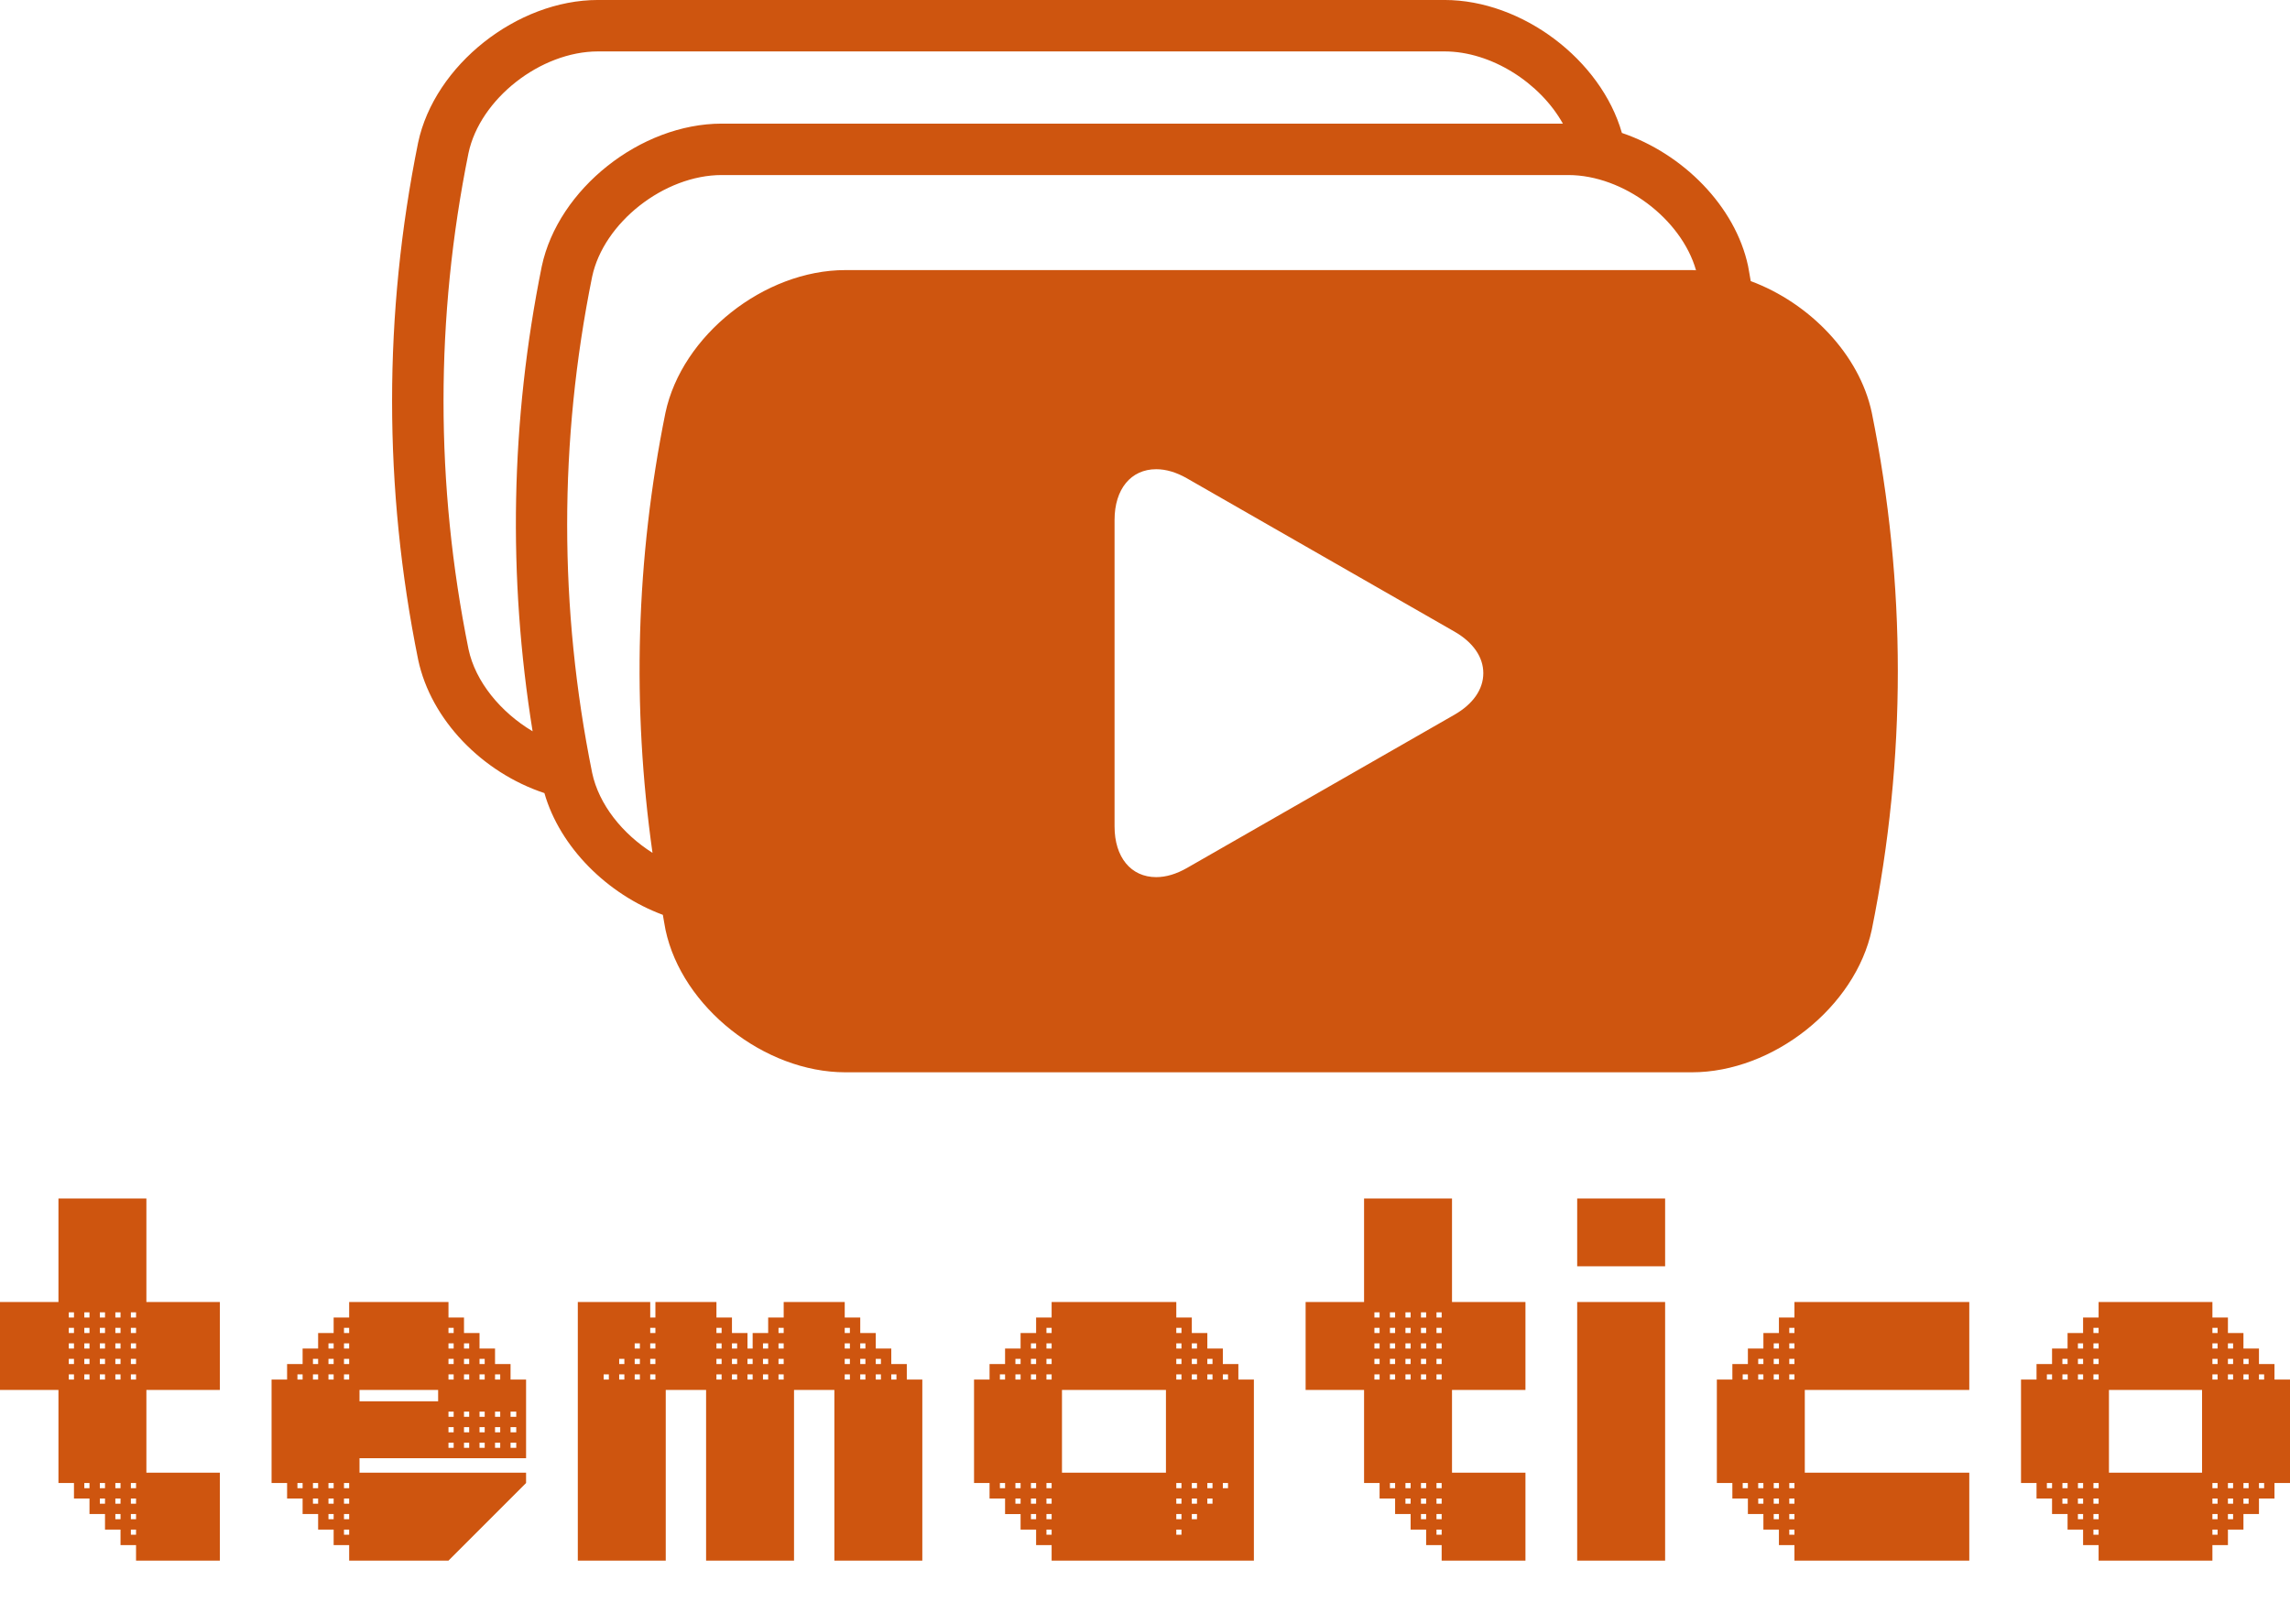 <svg xmlns="http://www.w3.org/2000/svg" version="1.1" xmlns:xlink="http://www.w3.org/1999/xlink" xmlns:svgjs="http://svgjs.com/svgjs" height="128.7" width="181.507"><g id="SvgjsG1016" rel="mainfill" name="main_text" xmlns:name="mainText_mainfill" transform="translate(-2.05,82.7)"><path fill="#ce550f" d="M19.475 20.5 l0 6.97 l-5.822 0 l0 6.56 l5.822 0 l0 6.97 l-6.642 0 l0 -1.23 l-1.23 0 l0 -1.23 l-1.23 0 l0 -1.23 l-1.23 0 l0 -1.23 l-1.23 0 l0 -1.23 l-1.23 0 l0 -7.38 l-4.633 0 l0 -6.97 l4.633 0 l0 -8.2 l6.97 0 l0 8.2 l5.822 0 z M11.193 25.01 l0 0.41 l0.41 0 l0 -0.41 l-0.41 0 z M7.503 22.55 l0 0.41 l0.41 0 l0 -0.41 l-0.41 0 z M11.193 22.55 l0 0.41 l0.41 0 l0 -0.41 l-0.41 0 z M12.423 26.24 l0 0.41 l0.41 0 l0 -0.41 l-0.41 0 z M7.503 25.01 l0 0.41 l0.41 0 l0 -0.41 l-0.41 0 z M7.503 23.78 l0 0.41 l0.41 0 l0 -0.41 l-0.41 0 z M8.733 21.32 l0 0.41 l0.41 0 l0 -0.41 l-0.41 0 z M8.733 23.78 l0 0.41 l0.41 0 l0 -0.41 l-0.41 0 z M11.193 21.32 l0 0.41 l0.41 0 l0 -0.41 l-0.41 0 z M9.963 36.08 l0 0.41 l0.41 0 l0 -0.41 l-0.41 0 z M12.423 34.85 l0 0.41 l0.41 0 l0 -0.41 l-0.41 0 z M11.193 26.24 l0 0.41 l0.41 0 l0 -0.41 l-0.41 0 z M7.503 26.24 l0 0.41 l0.41 0 l0 -0.41 l-0.41 0 z M11.193 34.85 l0 0.41 l0.41 0 l0 -0.41 l-0.41 0 z M11.193 36.08 l0 0.41 l0.41 0 l0 -0.41 l-0.41 0 z M9.963 34.85 l0 0.41 l0.41 0 l0 -0.41 l-0.41 0 z M12.423 36.08 l0 0.41 l0.41 0 l0 -0.41 l-0.41 0 z M9.963 23.78 l0 0.41 l0.41 0 l0 -0.41 l-0.41 0 z M9.963 26.24 l0 0.41 l0.41 0 l0 -0.41 l-0.41 0 z M7.503 21.32 l0 0.41 l0.41 0 l0 -0.41 l-0.41 0 z M11.193 23.78 l0 0.41 l0.41 0 l0 -0.41 l-0.41 0 z M9.963 25.01 l0 0.41 l0.41 0 l0 -0.41 l-0.41 0 z M8.733 22.55 l0 0.41 l0.41 0 l0 -0.41 l-0.41 0 z M12.423 23.78 l0 0.41 l0.41 0 l0 -0.41 l-0.41 0 z M8.733 26.24 l0 0.41 l0.41 0 l0 -0.41 l-0.41 0 z M12.423 22.55 l0 0.41 l0.41 0 l0 -0.41 l-0.41 0 z M12.423 25.01 l0 0.41 l0.41 0 l0 -0.41 l-0.41 0 z M9.963 22.55 l0 0.41 l0.41 0 l0 -0.41 l-0.41 0 z M12.423 21.32 l0 0.41 l0.41 0 l0 -0.41 l-0.41 0 z M12.423 37.31 l0 0.41 l0.41 0 l0 -0.41 l-0.41 0 z M8.733 25.01 l0 0.41 l0.41 0 l0 -0.41 l-0.41 0 z M11.193 37.31 l0 0.41 l0.41 0 l0 -0.41 l-0.41 0 z M9.963 21.32 l0 0.41 l0.41 0 l0 -0.41 l-0.41 0 z M12.423 38.54 l0 0.41 l0.41 0 l0 -0.41 l-0.41 0 z M8.733 34.85 l0 0.41 l0.41 0 l0 -0.41 l-0.41 0 z M43.747 26.65 l0 6.232 l-13.202 0 l0 1.148 l13.202 0 l0 0.82 l-6.15 6.15 l-7.872 0 l0 -1.23 l-1.23 0 l0 -1.23 l-1.23 0 l0 -1.23 l-1.23 0 l0 -1.23 l-1.23 0 l0 -1.23 l-1.23 0 l0 -8.2 l1.23 0 l0 -1.23 l1.23 0 l0 -1.23 l1.23 0 l0 -1.23 l1.23 0 l0 -1.23 l1.23 0 l0 -1.23 l7.872 0 l0 1.23 l1.23 0 l0 1.23 l1.23 0 l0 1.23 l1.23 0 l0 1.23 l1.23 0 l0 1.23 l1.23 0 z M30.545 28.372 l6.232 0 l0 -0.902 l-6.232 0 l0 0.902 z M42.517 29.602 l0.451 0 l0 -0.41 l-0.451 0 l0 0.41 z M42.517 32.062 l0.451 0 l0 -0.41 l-0.451 0 l0 0.41 z M42.517 30.832 l0.451 0 l0 -0.41 l-0.451 0 l0 0.41 z M29.315 36.08 l0 0.41 l0.41 0 l0 -0.41 l-0.41 0 z M40.057 31.652 l0 0.41 l0.41 0 l0 -0.41 l-0.41 0 z M39.237 25.42 l0 -0.41 l-0.41 0 l0 0.41 l0.41 0 z M37.597 31.652 l0 0.41 l0.41 0 l0 -0.41 l-0.41 0 z M29.315 25.01 l0 0.41 l0.41 0 l0 -0.41 l-0.41 0 z M38.007 26.65 l0 -0.41 l-0.41 0 l0 0.41 l0.41 0 z M38.827 31.652 l0 0.41 l0.41 0 l0 -0.41 l-0.41 0 z M41.287 29.192 l0 0.41 l0.41 0 l0 -0.41 l-0.41 0 z M40.467 26.65 l0 -0.41 l-0.41 0 l0 0.41 l0.41 0 z M40.057 29.192 l0 0.41 l0.41 0 l0 -0.41 l-0.41 0 z M29.315 23.78 l0 0.41 l0.41 0 l0 -0.41 l-0.41 0 z M39.237 24.19 l0 -0.41 l-0.41 0 l0 0.41 l0.41 0 z M28.085 37.31 l0 0.41 l0.41 0 l0 -0.41 l-0.41 0 z M28.085 26.24 l0 0.41 l0.41 0 l0 -0.41 l-0.41 0 z M40.467 25.42 l0 -0.41 l-0.41 0 l0 0.41 l0.41 0 z M41.287 31.652 l0 0.41 l0.41 0 l0 -0.41 l-0.41 0 z M29.315 26.24 l0 0.41 l0.41 0 l0 -0.41 l-0.41 0 z M26.855 26.24 l0 0.41 l0.41 0 l0 -0.41 l-0.41 0 z M28.085 34.85 l0 0.41 l0.41 0 l0 -0.41 l-0.41 0 z M29.315 38.54 l0 0.41 l0.41 0 l0 -0.41 l-0.41 0 z M28.085 25.01 l0 0.41 l0.41 0 l0 -0.41 l-0.41 0 z M25.625 26.24 l0 0.41 l0.41 0 l0 -0.41 l-0.41 0 z M37.597 30.422 l0 0.41 l0.41 0 l0 -0.41 l-0.41 0 z M29.315 34.85 l0 0.41 l0.41 0 l0 -0.41 l-0.41 0 z M26.855 34.85 l0 0.41 l0.41 0 l0 -0.41 l-0.41 0 z M41.287 30.422 l0 0.41 l0.41 0 l0 -0.41 l-0.41 0 z M38.827 30.422 l0 0.41 l0.41 0 l0 -0.41 l-0.41 0 z M38.007 25.42 l0 -0.41 l-0.41 0 l0 0.41 l0.41 0 z M28.085 36.08 l0 0.41 l0.41 0 l0 -0.41 l-0.41 0 z M38.827 29.192 l0 0.41 l0.41 0 l0 -0.41 l-0.41 0 z M29.315 22.55 l0 0.41 l0.41 0 l0 -0.41 l-0.41 0 z M38.007 22.96 l0 -0.41 l-0.41 0 l0 0.41 l0.41 0 z M40.057 30.422 l0 0.41 l0.41 0 l0 -0.41 l-0.41 0 z M25.625 34.85 l0 0.41 l0.41 0 l0 -0.41 l-0.41 0 z M41.697 26.65 l0 -0.41 l-0.41 0 l0 0.41 l0.41 0 z M37.597 29.192 l0 0.41 l0.41 0 l0 -0.41 l-0.41 0 z M28.085 23.78 l0 0.41 l0.41 0 l0 -0.41 l-0.41 0 z M38.007 24.19 l0 -0.41 l-0.41 0 l0 0.41 l0.41 0 z M26.855 25.01 l0 0.41 l0.41 0 l0 -0.41 l-0.41 0 z M39.237 26.65 l0 -0.41 l-0.41 0 l0 0.41 l0.41 0 z M29.315 37.31 l0 0.41 l0.41 0 l0 -0.41 l-0.41 0 z M26.855 36.08 l0 0.41 l0.41 0 l0 -0.41 l-0.41 0 z M75.153 41 l-6.97 0 l0 -13.53 l-3.198 0 l0 13.53 l-6.97 0 l0 -13.53 l-3.198 0 l0 13.53 l-6.97 0 l0 -20.5 l5.74 0 l0 1.23 l0.41 0 l0 -1.23 l4.838 0 l0 1.23 l1.23 0 l0 1.23 l1.23 0 l0 1.23 l0.41 0 l0 -1.23 l1.23 0 l0 -1.23 l1.23 0 l0 -1.23 l4.838 0 l0 1.23 l1.23 0 l0 1.23 l1.23 0 l0 1.23 l1.23 0 l0 1.23 l1.23 0 l0 1.23 l1.23 0 l0 14.35 z M69.413 25.42 l0 -0.41 l-0.41 0 l0 0.41 l0.41 0 z M69.413 24.19 l0 -0.41 l-0.41 0 l0 0.41 l0.41 0 z M52.357 26.24 l0 0.41 l0.41 0 l0 -0.41 l-0.41 0 z M51.127 26.24 l0 0.41 l0.41 0 l0 -0.41 l-0.41 0 z M53.587 25.01 l0 0.41 l0.41 0 l0 -0.41 l-0.41 0 z M60.475 24.19 l0 -0.41 l-0.41 0 l0 0.41 l0.41 0 z M62.525 26.24 l0 0.41 l0.41 0 l0 -0.41 l-0.41 0 z M60.475 25.42 l0 -0.41 l-0.41 0 l0 0.41 l0.41 0 z M59.245 26.65 l0 -0.41 l-0.41 0 l0 0.41 l0.41 0 z M59.245 22.96 l0 -0.41 l-0.41 0 l0 0.41 l0.41 0 z M63.755 22.55 l0 0.41 l0.41 0 l0 -0.41 l-0.41 0 z M71.873 25.42 l0 -0.41 l-0.41 0 l0 0.41 l0.41 0 z M61.295 26.24 l0 0.41 l0.41 0 l0 -0.41 l-0.41 0 z M59.245 24.19 l0 -0.41 l-0.41 0 l0 0.41 l0.41 0 z M62.525 25.01 l0 0.41 l0.41 0 l0 -0.41 l-0.41 0 z M52.357 23.78 l0 0.41 l0.41 0 l0 -0.41 l-0.41 0 z M49.897 26.24 l0 0.41 l0.41 0 l0 -0.41 l-0.41 0 z M52.357 25.01 l0 0.41 l0.41 0 l0 -0.41 l-0.41 0 z M53.587 26.24 l0 0.41 l0.41 0 l0 -0.41 l-0.41 0 z M53.587 22.55 l0 0.41 l0.41 0 l0 -0.41 l-0.41 0 z M59.245 25.42 l0 -0.41 l-0.41 0 l0 0.41 l0.41 0 z M62.525 23.78 l0 0.41 l0.41 0 l0 -0.41 l-0.41 0 z M53.587 23.78 l0 0.41 l0.41 0 l0 -0.41 l-0.41 0 z M51.127 25.01 l0 0.41 l0.41 0 l0 -0.41 l-0.41 0 z M70.643 24.19 l0 -0.41 l-0.41 0 l0 0.41 l0.41 0 z M63.755 26.24 l0 0.41 l0.41 0 l0 -0.41 l-0.41 0 z M63.755 25.01 l0 0.41 l0.41 0 l0 -0.41 l-0.41 0 z M63.755 23.78 l0 0.41 l0.41 0 l0 -0.41 l-0.41 0 z M61.295 25.01 l0 0.41 l0.41 0 l0 -0.41 l-0.41 0 z M70.643 25.42 l0 -0.41 l-0.41 0 l0 0.41 l0.41 0 z M73.103 26.65 l0 -0.41 l-0.41 0 l0 0.41 l0.41 0 z M60.475 26.65 l0 -0.41 l-0.41 0 l0 0.41 l0.41 0 z M69.413 22.96 l0 -0.41 l-0.41 0 l0 0.41 l0.41 0 z M69.413 26.65 l0 -0.41 l-0.41 0 l0 0.41 l0.41 0 z M71.873 26.65 l0 -0.41 l-0.41 0 l0 0.41 l0.41 0 z M70.643 26.65 l0 -0.41 l-0.41 0 l0 0.41 l0.41 0 z M101.434 41 l-16.031 0 l0 -1.23 l-1.23 0 l0 -1.23 l-1.23 0 l0 -1.23 l-1.23 0 l0 -1.23 l-1.23 0 l0 -1.23 l-1.23 0 l0 -8.2 l1.23 0 l0 -1.23 l1.23 0 l0 -1.23 l1.23 0 l0 -1.23 l1.23 0 l0 -1.23 l1.23 0 l0 -1.23 l9.881 0 l0 1.23 l1.23 0 l0 1.23 l1.23 0 l0 1.23 l1.23 0 l0 1.23 l1.23 0 l0 1.23 l1.23 0 l0 14.35 z M86.223 27.47 l0 6.56 l8.241 0 l0 -6.56 l-8.241 0 z M82.533 26.24 l0 0.41 l0.41 0 l0 -0.41 l-0.41 0 z M84.993 34.85 l0 0.41 l0.41 0 l0 -0.41 l-0.41 0 z M84.993 23.78 l0 0.41 l0.41 0 l0 -0.41 l-0.41 0 z M98.154 26.65 l0 -0.41 l-0.41 0 l0 0.41 l0.41 0 z M95.694 26.65 l0 -0.41 l-0.41 0 l0 0.41 l0.41 0 z M84.993 26.24 l0 0.41 l0.41 0 l0 -0.41 l-0.41 0 z M84.993 25.01 l0 0.41 l0.41 0 l0 -0.41 l-0.41 0 z M96.924 25.42 l0 -0.41 l-0.41 0 l0 0.41 l0.41 0 z M84.993 37.31 l0 0.41 l0.41 0 l0 -0.41 l-0.41 0 z M81.303 26.24 l0 0.41 l0.41 0 l0 -0.41 l-0.41 0 z M82.533 36.08 l0 0.41 l0.41 0 l0 -0.41 l-0.41 0 z M83.763 23.78 l0 0.41 l0.41 0 l0 -0.41 l-0.41 0 z M96.514 34.85 l0 0.41 l0.41 0 l0 -0.41 l-0.41 0 z M95.284 37.31 l0 0.41 l0.41 0 l0 -0.41 l-0.41 0 z M82.533 34.85 l0 0.41 l0.41 0 l0 -0.41 l-0.41 0 z M95.694 22.96 l0 -0.41 l-0.41 0 l0 0.41 l0.41 0 z M96.514 36.08 l0 0.41 l0.41 0 l0 -0.41 l-0.41 0 z M96.514 37.31 l0 0.41 l0.41 0 l0 -0.41 l-0.41 0 z M97.744 34.85 l0 0.41 l0.41 0 l0 -0.41 l-0.41 0 z M83.763 37.31 l0 0.41 l0.41 0 l0 -0.41 l-0.41 0 z M95.284 34.85 l0 0.41 l0.41 0 l0 -0.41 l-0.41 0 z M84.993 36.08 l0 0.41 l0.41 0 l0 -0.41 l-0.41 0 z M96.924 24.19 l0 -0.41 l-0.41 0 l0 0.41 l0.41 0 z M95.694 25.42 l0 -0.41 l-0.41 0 l0 0.41 l0.41 0 z M95.694 24.19 l0 -0.41 l-0.41 0 l0 0.41 l0.41 0 z M99.384 26.65 l0 -0.41 l-0.41 0 l0 0.41 l0.41 0 z M96.924 26.65 l0 -0.41 l-0.41 0 l0 0.41 l0.41 0 z M95.284 38.54 l0 0.41 l0.41 0 l0 -0.41 l-0.41 0 z M83.763 36.08 l0 0.41 l0.41 0 l0 -0.41 l-0.41 0 z M95.284 36.08 l0 0.41 l0.41 0 l0 -0.41 l-0.41 0 z M83.763 26.24 l0 0.41 l0.41 0 l0 -0.41 l-0.41 0 z M83.763 34.85 l0 0.41 l0.41 0 l0 -0.41 l-0.41 0 z M98.974 34.85 l0 0.41 l0.41 0 l0 -0.41 l-0.41 0 z M98.154 25.42 l0 -0.41 l-0.41 0 l0 0.41 l0.41 0 z M97.744 36.08 l0 0.41 l0.41 0 l0 -0.41 l-0.41 0 z M83.763 25.01 l0 0.41 l0.41 0 l0 -0.41 l-0.41 0 z M81.303 34.85 l0 0.41 l0.41 0 l0 -0.41 l-0.41 0 z M82.533 25.01 l0 0.41 l0.41 0 l0 -0.41 l-0.41 0 z M84.993 38.54 l0 0.41 l0.41 0 l0 -0.41 l-0.41 0 z M84.993 22.55 l0 0.41 l0.41 0 l0 -0.41 l-0.41 0 z M122.959 20.5 l0 6.97 l-5.822 0 l0 6.56 l5.822 0 l0 6.97 l-6.642 0 l0 -1.23 l-1.23 0 l0 -1.23 l-1.23 0 l0 -1.23 l-1.23 0 l0 -1.23 l-1.23 0 l0 -1.23 l-1.23 0 l0 -7.38 l-4.633 0 l0 -6.97 l4.633 0 l0 -8.2 l6.97 0 l0 8.2 l5.822 0 z M114.677 25.01 l0 0.41 l0.41 0 l0 -0.41 l-0.41 0 z M110.987 22.55 l0 0.41 l0.41 0 l0 -0.41 l-0.41 0 z M114.677 22.55 l0 0.41 l0.41 0 l0 -0.41 l-0.41 0 z M115.907 26.24 l0 0.41 l0.41 0 l0 -0.41 l-0.41 0 z M110.987 25.01 l0 0.41 l0.41 0 l0 -0.41 l-0.41 0 z M110.987 23.78 l0 0.41 l0.41 0 l0 -0.41 l-0.41 0 z M112.217 21.32 l0 0.41 l0.41 0 l0 -0.41 l-0.41 0 z M112.217 23.78 l0 0.41 l0.41 0 l0 -0.41 l-0.41 0 z M114.677 21.32 l0 0.41 l0.41 0 l0 -0.41 l-0.41 0 z M113.447 36.08 l0 0.41 l0.41 0 l0 -0.41 l-0.41 0 z M115.907 34.85 l0 0.41 l0.41 0 l0 -0.41 l-0.41 0 z M114.677 26.24 l0 0.41 l0.41 0 l0 -0.41 l-0.41 0 z M110.987 26.24 l0 0.41 l0.41 0 l0 -0.41 l-0.41 0 z M114.677 34.85 l0 0.41 l0.41 0 l0 -0.41 l-0.41 0 z M114.677 36.08 l0 0.41 l0.41 0 l0 -0.41 l-0.41 0 z M113.447 34.85 l0 0.41 l0.41 0 l0 -0.41 l-0.41 0 z M115.907 36.08 l0 0.41 l0.41 0 l0 -0.41 l-0.41 0 z M113.447 23.78 l0 0.41 l0.41 0 l0 -0.41 l-0.41 0 z M113.447 26.24 l0 0.41 l0.41 0 l0 -0.41 l-0.41 0 z M110.987 21.32 l0 0.41 l0.41 0 l0 -0.41 l-0.41 0 z M114.677 23.78 l0 0.41 l0.41 0 l0 -0.41 l-0.41 0 z M113.447 25.01 l0 0.41 l0.41 0 l0 -0.41 l-0.41 0 z M112.217 22.55 l0 0.41 l0.41 0 l0 -0.41 l-0.41 0 z M115.907 23.78 l0 0.41 l0.41 0 l0 -0.41 l-0.41 0 z M112.217 26.24 l0 0.41 l0.41 0 l0 -0.41 l-0.41 0 z M115.907 22.55 l0 0.41 l0.41 0 l0 -0.41 l-0.41 0 z M115.907 25.01 l0 0.41 l0.41 0 l0 -0.41 l-0.41 0 z M113.447 22.55 l0 0.41 l0.41 0 l0 -0.41 l-0.41 0 z M115.907 21.32 l0 0.41 l0.41 0 l0 -0.41 l-0.41 0 z M115.907 37.31 l0 0.41 l0.41 0 l0 -0.41 l-0.41 0 z M112.217 25.01 l0 0.41 l0.41 0 l0 -0.41 l-0.41 0 z M114.677 37.31 l0 0.41 l0.41 0 l0 -0.41 l-0.41 0 z M113.447 21.32 l0 0.41 l0.41 0 l0 -0.41 l-0.41 0 z M115.907 38.54 l0 0.41 l0.41 0 l0 -0.41 l-0.41 0 z M112.217 34.85 l0 0.41 l0.41 0 l0 -0.41 l-0.41 0 z M127.059 41 l0 -20.5 l6.97 0 l0 20.5 l-6.97 0 z M134.029 17.671 l-6.97 0 l0 -5.371 l6.97 0 l0 5.371 z M158.137 34.03 l0 6.97 l-13.858 0 l0 -1.23 l-1.23 0 l0 -1.23 l-1.23 0 l0 -1.23 l-1.23 0 l0 -1.23 l-1.23 0 l0 -1.23 l-1.23 0 l0 -8.2 l1.23 0 l0 -1.23 l1.23 0 l0 -1.23 l1.23 0 l0 -1.23 l1.23 0 l0 -1.23 l1.23 0 l0 -1.23 l13.858 0 l0 6.97 l-13.038 0 l0 6.56 l13.038 0 z M142.639 37.31 l0 0.41 l0.41 0 l0 -0.41 l-0.41 0 z M141.409 25.01 l0 0.41 l0.41 0 l0 -0.41 l-0.41 0 z M143.869 23.78 l0 0.41 l0.41 0 l0 -0.41 l-0.41 0 z M143.869 25.01 l0 0.41 l0.41 0 l0 -0.41 l-0.41 0 z M141.409 34.85 l0 0.41 l0.41 0 l0 -0.41 l-0.41 0 z M143.869 36.08 l0 0.41 l0.41 0 l0 -0.41 l-0.41 0 z M143.869 34.85 l0 0.41 l0.41 0 l0 -0.41 l-0.41 0 z M141.409 26.24 l0 0.41 l0.41 0 l0 -0.41 l-0.41 0 z M141.409 36.08 l0 0.41 l0.41 0 l0 -0.41 l-0.41 0 z M143.869 37.31 l0 0.41 l0.41 0 l0 -0.41 l-0.41 0 z M142.639 26.24 l0 0.41 l0.41 0 l0 -0.41 l-0.41 0 z M142.639 36.08 l0 0.41 l0.41 0 l0 -0.41 l-0.41 0 z M143.869 22.55 l0 0.41 l0.41 0 l0 -0.41 l-0.41 0 z M143.869 26.24 l0 0.41 l0.41 0 l0 -0.41 l-0.41 0 z M140.179 34.85 l0 0.41 l0.41 0 l0 -0.41 l-0.41 0 z M143.869 38.54 l0 0.41 l0.41 0 l0 -0.41 l-0.41 0 z M142.639 25.01 l0 0.41 l0.41 0 l0 -0.41 l-0.41 0 z M140.179 26.24 l0 0.41 l0.41 0 l0 -0.41 l-0.41 0 z M142.639 34.85 l0 0.41 l0.41 0 l0 -0.41 l-0.41 0 z M142.639 23.78 l0 0.41 l0.41 0 l0 -0.41 l-0.41 0 z M168.387 20.5 l9.02 0 l0 1.23 l1.23 0 l0 1.23 l1.23 0 l0 1.23 l1.23 0 l0 1.23 l1.23 0 l0 1.23 l1.23 0 l0 8.2 l-1.23 0 l0 1.23 l-1.23 0 l0 1.23 l-1.23 0 l0 1.23 l-1.23 0 l0 1.23 l-1.23 0 l0 1.23 l-9.02 0 l0 -1.23 l-1.23 0 l0 -1.23 l-1.23 0 l0 -1.23 l-1.23 0 l0 -1.23 l-1.23 0 l0 -1.23 l-1.23 0 l0 -8.2 l1.23 0 l0 -1.23 l1.23 0 l0 -1.23 l1.23 0 l0 -1.23 l1.23 0 l0 -1.23 l1.23 0 l0 -1.23 z M169.207 27.47 l0 6.56 l7.38 0 l0 -6.56 l-7.38 0 z M166.747 36.08 l0 0.41 l0.41 0 l0 -0.41 l-0.41 0 z M166.747 26.24 l0 0.41 l0.41 0 l0 -0.41 l-0.41 0 z M167.977 37.31 l0 0.41 l0.41 0 l0 -0.41 l-0.41 0 z M165.517 36.08 l0 0.41 l0.41 0 l0 -0.41 l-0.41 0 z M165.517 26.24 l0 0.41 l0.41 0 l0 -0.41 l-0.41 0 z M167.977 34.85 l0 0.41 l0.41 0 l0 -0.41 l-0.41 0 z M167.977 36.08 l0 0.41 l0.41 0 l0 -0.41 l-0.41 0 z M165.517 34.85 l0 0.41 l0.41 0 l0 -0.41 l-0.41 0 z M167.977 25.01 l0 0.41 l0.41 0 l0 -0.41 l-0.41 0 z M167.977 23.78 l0 0.41 l0.41 0 l0 -0.41 l-0.41 0 z M165.517 25.01 l0 0.41 l0.41 0 l0 -0.41 l-0.41 0 z M166.747 37.31 l0 0.41 l0.41 0 l0 -0.41 l-0.41 0 z M166.747 25.01 l0 0.41 l0.41 0 l0 -0.41 l-0.41 0 z M180.277 36.49 l0 -0.41 l-0.41 0 l0 0.41 l0.41 0 z M166.747 23.78 l0 0.41 l0.41 0 l0 -0.41 l-0.41 0 z M177.817 37.72 l0 -0.41 l-0.41 0 l0 0.41 l0.41 0 z M180.277 26.65 l0 -0.41 l-0.41 0 l0 0.41 l0.41 0 z M179.047 26.65 l0 -0.41 l-0.41 0 l0 0.41 l0.41 0 z M180.277 35.26 l0 -0.41 l-0.41 0 l0 0.41 l0.41 0 z M177.817 26.65 l0 -0.41 l-0.41 0 l0 0.41 l0.41 0 z M181.507 35.26 l0 -0.41 l-0.41 0 l0 0.41 l0.41 0 z M177.817 38.95 l0 -0.41 l-0.41 0 l0 0.41 l0.41 0 z M179.047 36.49 l0 -0.41 l-0.41 0 l0 0.41 l0.41 0 z M181.507 26.65 l0 -0.41 l-0.41 0 l0 0.41 l0.41 0 z M179.047 24.19 l0 -0.41 l-0.41 0 l0 0.41 l0.41 0 z M179.047 35.26 l0 -0.41 l-0.41 0 l0 0.41 l0.41 0 z M164.287 34.85 l0 0.41 l0.41 0 l0 -0.41 l-0.41 0 z M167.977 38.54 l0 0.41 l0.41 0 l0 -0.41 l-0.41 0 z M166.747 34.85 l0 0.41 l0.41 0 l0 -0.41 l-0.41 0 z M179.047 37.72 l0 -0.41 l-0.41 0 l0 0.41 l0.41 0 z M177.817 25.42 l0 -0.41 l-0.41 0 l0 0.41 l0.41 0 z M177.817 22.96 l0 -0.41 l-0.41 0 l0 0.41 l0.41 0 z M177.817 35.26 l0 -0.41 l-0.41 0 l0 0.41 l0.41 0 z M179.047 25.42 l0 -0.41 l-0.41 0 l0 0.41 l0.41 0 z M167.977 26.24 l0 0.41 l0.41 0 l0 -0.41 l-0.41 0 z M164.287 26.24 l0 0.41 l0.41 0 l0 -0.41 l-0.41 0 z M177.817 24.19 l0 -0.41 l-0.41 0 l0 0.41 l0.41 0 z M177.817 36.49 l0 -0.41 l-0.41 0 l0 0.41 l0.41 0 z M167.977 22.55 l0 0.41 l0.41 0 l0 -0.41 l-0.41 0 z M180.277 25.42 l0 -0.41 l-0.41 0 l0 0.41 l0.41 0 z"></path></g><defs id="SvgjsDefs1015"></defs><g id="SvgjsG1017" fill="#ce550f" rel="mainfill" name="symbol" xmlns:name="symbol_mainfill" transform="translate(22.8,-25.453) scale(1.359)"><path xmlns="http://www.w3.org/2000/svg" d="M92.39,42.793c-0.722-3.4-3.637-6.4-7.059-7.668c-0.056-0.291-0.096-0.582-0.154-0.873c-0.742-3.5-3.811-6.569-7.36-7.769  c-1.215-4.257-5.809-7.755-10.346-7.755H18.102c-4.732,0-9.536,3.806-10.494,8.323c-2.024,10-2.024,20.141,0.003,30.154  c0.745,3.516,3.75,6.587,7.363,7.781c0.908,3.163,3.678,5.904,6.908,7.101c0.056,0.291,0.096,0.583,0.155,0.874  c0.955,4.504,5.759,8.31,10.492,8.31h49.369c4.732,0,9.537-3.806,10.494-8.323C94.416,62.947,94.416,52.807,92.39,42.793z   M14.82,34.266c-1.819,8.99-1.989,18.093-0.534,27.116c-1.863-1.109-3.338-2.899-3.737-4.784  c-1.944-9.605-1.944-19.346-0.003-28.938c0.67-3.16,4.201-5.932,7.557-5.932h49.369c2.73,0,5.577,1.835,6.903,4.212H25.315  C20.583,25.94,15.778,29.747,14.82,34.266z M68.05,60.416l-15.6,8.938c-0.618,0.354-1.222,0.534-1.793,0.534  c-1.476,0-2.43-1.161-2.43-2.957V49.054c0-1.797,0.954-2.958,2.431-2.958c0.571,0,1.174,0.179,1.791,0.532l15.6,8.938  c1.087,0.623,1.685,1.484,1.685,2.425S69.136,59.793,68.05,60.416z M81.897,34.482H32.528c-4.732,0-9.537,3.806-10.495,8.324  c-1.723,8.509-1.964,17.118-0.754,25.666c-1.748-1.104-3.127-2.816-3.519-4.662c-1.944-9.604-1.944-19.345-0.003-28.937  c0.67-3.16,4.202-5.934,7.558-5.934h49.37c3.224,0,6.602,2.561,7.455,5.554C82.06,34.492,81.979,34.482,81.897,34.482z"></path></g></svg>